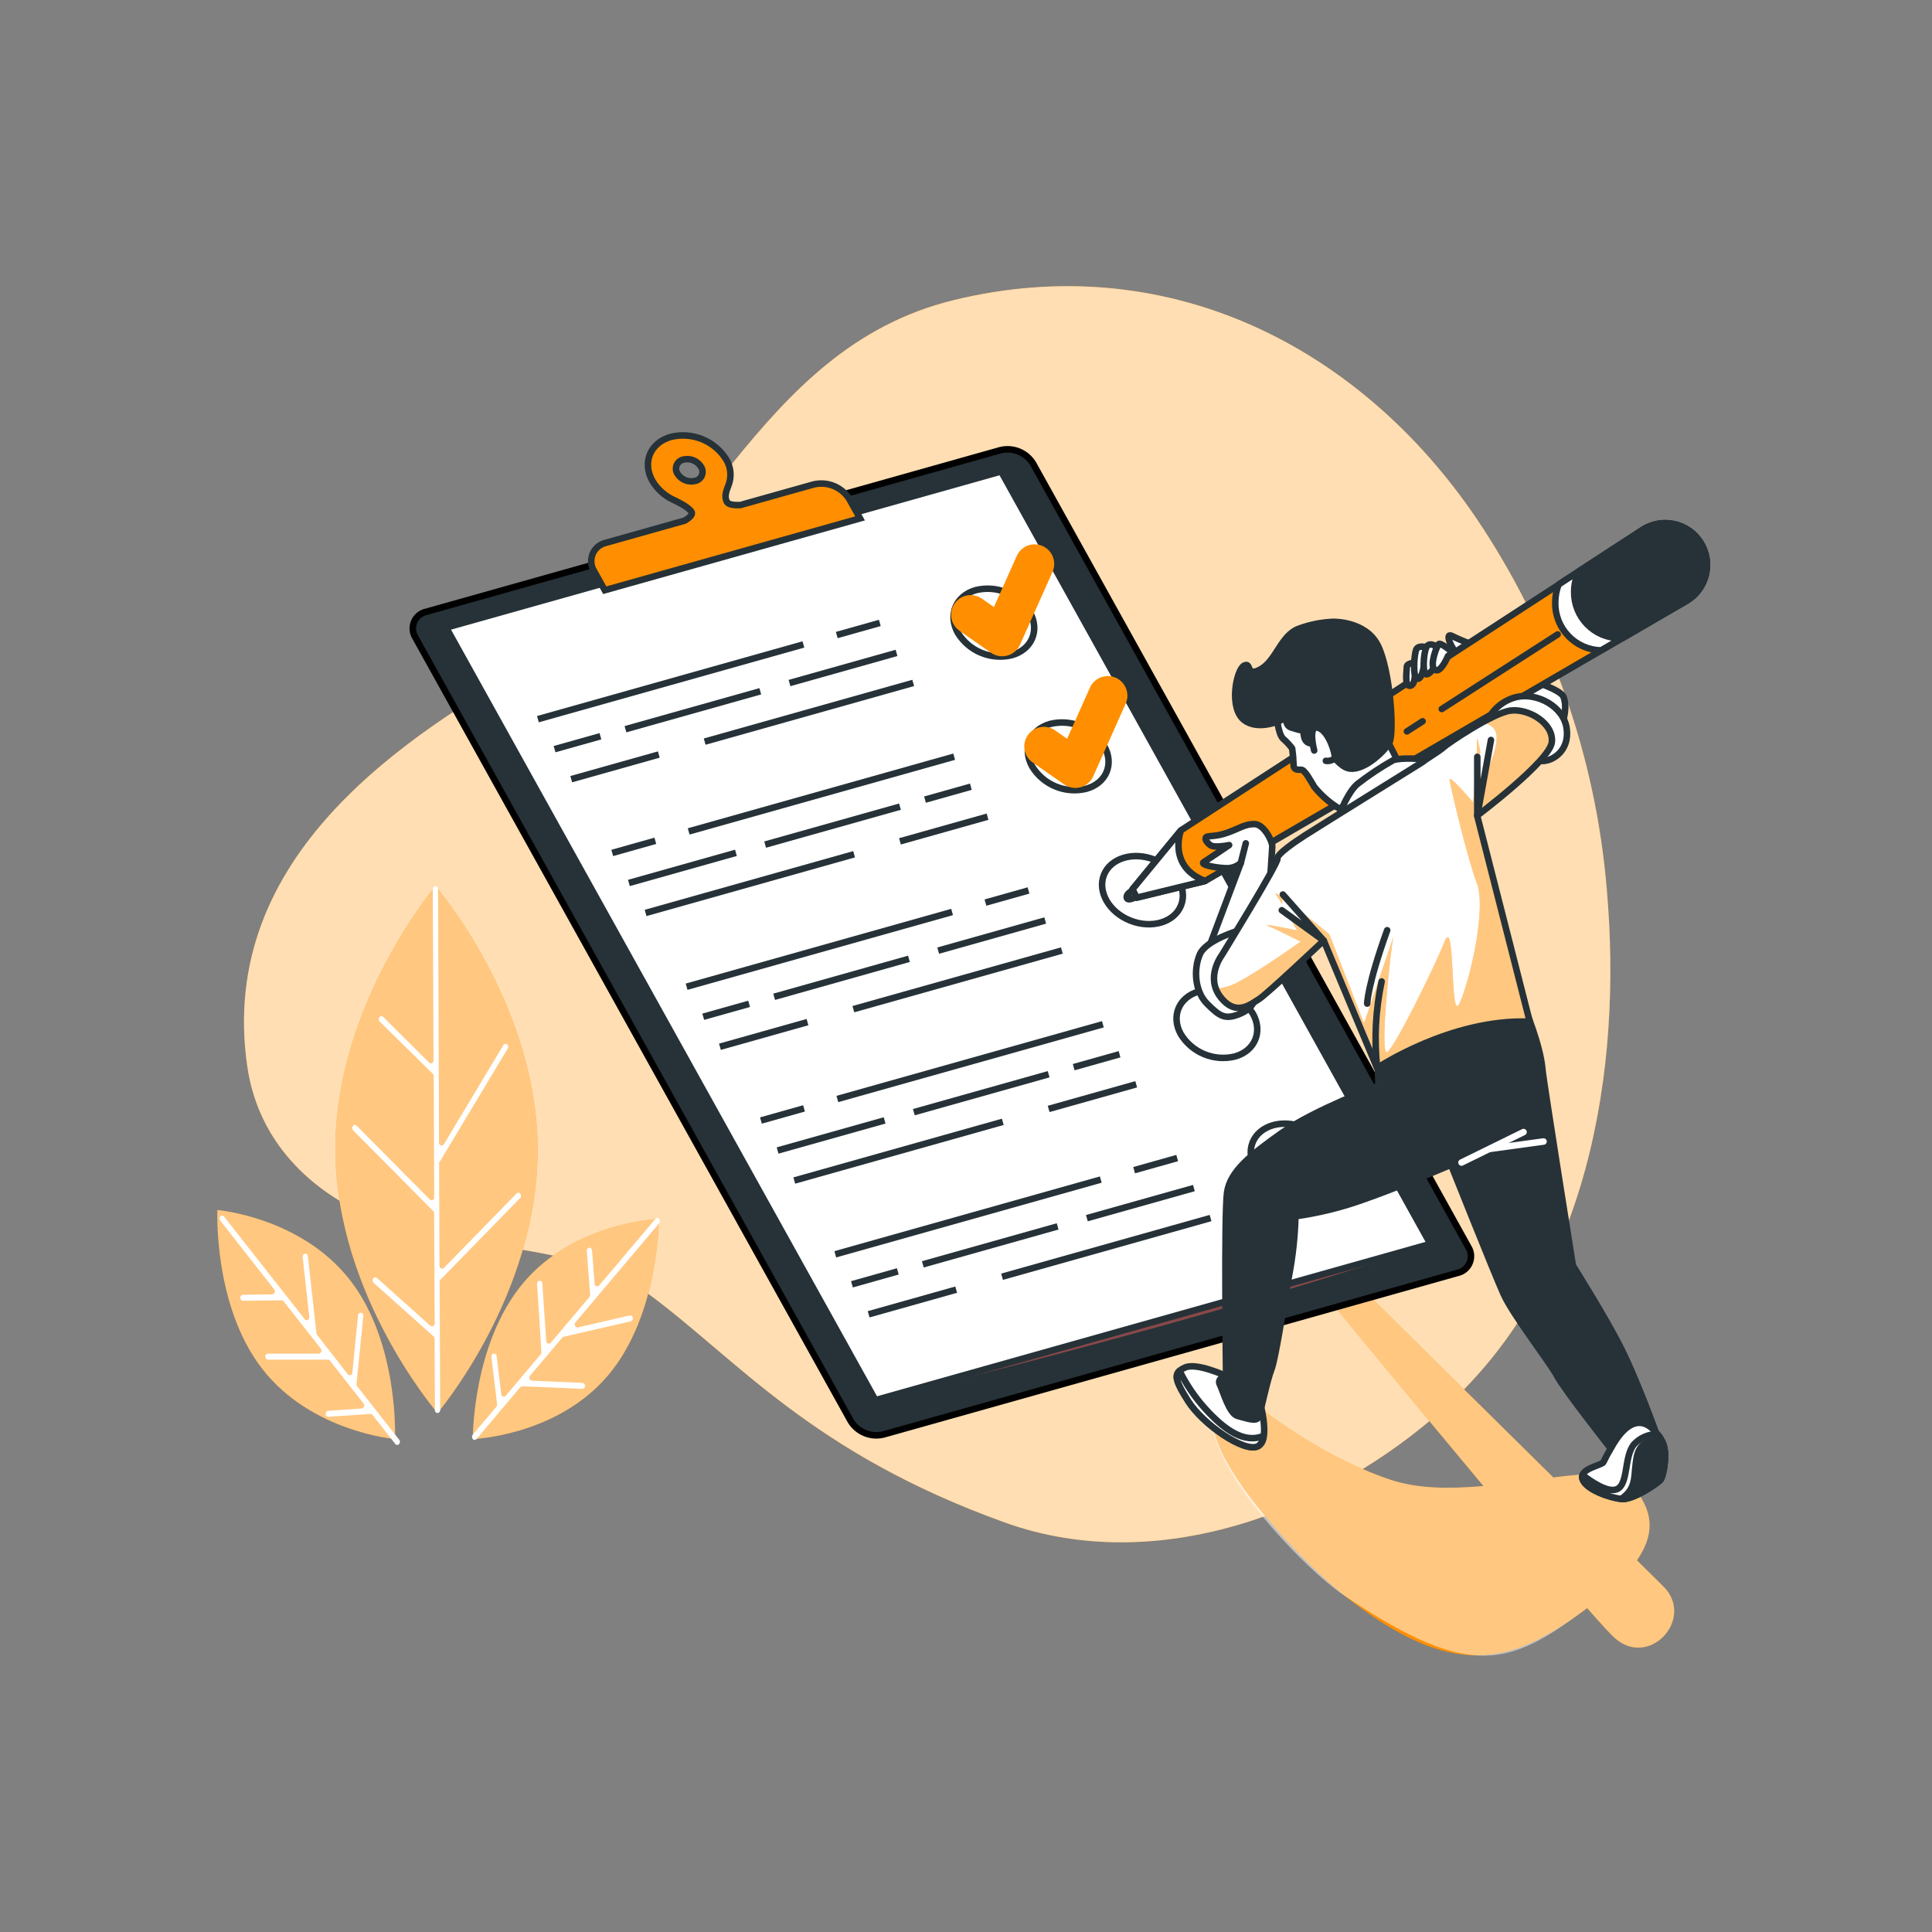 <svg width="296" height="296" viewBox="0 0 296 296" fill="none" xmlns="http://www.w3.org/2000/svg">
<rect x="0" y="0" width="296" height="296" fill="#808080" stroke="none"/>
<path d="M246.171 136.219C244.475 115.931 237.622 96.413 226.262 79.517C208.064 52.611 178.364 38.077 146.052 45.998C115.499 53.493 107.744 86.574 82.288 101.232C62.752 112.48 33.152 130.832 37.888 163.392C39.433 174.007 46.46 181.744 56.098 186.107C69.276 192.057 87.705 189.659 99.456 198.32C113.072 208.384 124.32 222.592 153.92 233.248C177.334 241.678 203.737 231.59 221.408 215.636C243.205 195.999 248.64 164.333 246.171 136.219Z" fill="#FF8F00"/>
<path opacity="0.7" d="M246.171 136.219C244.475 115.931 237.622 96.413 226.262 79.517C208.064 52.611 178.364 38.077 146.052 45.998C115.499 53.493 107.744 86.574 82.288 101.232C62.752 112.48 33.152 130.832 37.888 163.392C39.433 174.007 46.46 181.744 56.098 186.107C69.276 192.057 87.705 189.659 99.456 198.32C113.072 208.384 124.32 222.592 153.92 233.248C177.334 241.678 203.737 231.59 221.408 215.636C243.205 195.999 248.64 164.333 246.171 136.219Z" fill="white"/>
<path d="M254.82 243.028L250.795 239.05C254.146 234.195 252.701 230.62 249.824 227.328C248.089 225.345 243.555 225.647 237.984 226.363L207.2 195.952L202.464 197.728C202.464 197.728 215.275 213.327 227.275 227.671C222.29 228.115 217.276 228.121 213.12 226.736C200.688 222.592 190.624 213.712 190.624 213.712C176.416 214.896 197.728 237.984 206.016 244.496C222.592 257.52 231.401 255.152 243.17 246.379C245.283 248.794 246.811 250.457 247.456 251.008L247.58 251.115C252.885 255.519 259.722 247.876 254.82 243.028Z" fill="#FF8F00"/>
<path opacity="0.5" d="M254.82 243.028L250.795 239.05C254.146 234.195 252.701 230.62 249.824 227.328C248.089 225.345 243.555 225.647 237.984 226.363L207.2 195.952L202.464 197.728C202.464 197.728 215.275 213.327 227.275 227.671C222.29 228.115 217.276 228.121 213.12 226.736C200.688 222.592 190.624 213.712 190.624 213.712C176.416 214.896 197.278 238.606 206.016 244.496C225.552 257.65 231.401 255.152 243.17 246.379C245.283 248.794 246.811 250.457 247.456 251.008L247.58 251.115C252.885 255.519 259.722 247.876 254.82 243.028Z" fill="white"/>
<path d="M66.724 135.752C66.724 135.752 82.294 153.748 82.377 176.043C82.46 198.338 67.032 216.483 67.032 216.483C67.032 216.483 51.462 198.486 51.38 176.197C51.297 153.908 66.724 135.752 66.724 135.752Z" fill="#FF8F00"/>
<path d="M100.936 186.746C100.936 186.746 101.031 201.398 93.163 210.711C85.295 220.023 72.443 220.473 72.443 220.473C72.443 220.473 72.342 205.821 80.216 196.508C88.09 187.196 100.936 186.746 100.936 186.746Z" fill="#FF8F00"/>
<path d="M33.312 185.391C33.312 185.391 32.661 200.025 40.173 209.71C47.686 219.395 60.514 220.473 60.514 220.473C60.514 220.473 61.16 205.838 53.647 196.153C46.135 186.468 33.312 185.391 33.312 185.391Z" fill="#FF8F00"/>
<g opacity="0.5">
<path d="M66.724 135.752C66.724 135.752 82.294 153.748 82.377 176.043C82.46 198.338 67.032 216.483 67.032 216.483C67.032 216.483 51.462 198.486 51.38 176.197C51.297 153.908 66.724 135.752 66.724 135.752Z" fill="white"/>
<path d="M100.936 186.746C100.936 186.746 101.031 201.398 93.163 210.711C85.295 220.023 72.443 220.473 72.443 220.473C72.443 220.473 72.342 205.821 80.216 196.508C88.09 187.196 100.936 186.746 100.936 186.746Z" fill="white"/>
<path d="M33.312 185.391C33.312 185.391 32.661 200.025 40.173 209.71C47.686 219.395 60.514 220.473 60.514 220.473C60.514 220.473 61.16 205.838 53.647 196.153C46.135 186.468 33.312 185.391 33.312 185.391Z" fill="white"/>
</g>
<path d="M57.169 195.887C57.197 195.835 57.236 195.791 57.285 195.758C57.333 195.725 57.388 195.704 57.446 195.696C57.504 195.689 57.562 195.695 57.617 195.715C57.672 195.735 57.722 195.767 57.761 195.81L65.943 203.121C66.006 203.17 66.083 203.2 66.163 203.206C66.243 203.212 66.323 203.195 66.393 203.156C66.463 203.116 66.52 203.057 66.557 202.986C66.594 202.915 66.609 202.834 66.6 202.754L66.511 185.888C66.51 185.761 66.462 185.638 66.375 185.545L54.091 173.166C54.009 173.079 53.96 172.966 53.953 172.847C53.947 172.728 53.983 172.61 54.056 172.515C54.087 172.467 54.129 172.427 54.179 172.398C54.228 172.369 54.284 172.351 54.341 172.347C54.399 172.343 54.456 172.353 54.509 172.374C54.562 172.396 54.61 172.43 54.648 172.473L65.854 183.769C65.914 183.827 65.99 183.864 66.072 183.877C66.154 183.889 66.238 183.875 66.312 183.837C66.386 183.799 66.446 183.739 66.484 183.665C66.522 183.591 66.535 183.507 66.523 183.425L66.452 164.866C66.454 164.738 66.405 164.615 66.316 164.523L58.164 156.507C58.081 156.421 58.031 156.308 58.023 156.189C58.016 156.07 58.051 155.952 58.123 155.856C58.154 155.807 58.195 155.767 58.245 155.737C58.294 155.708 58.349 155.69 58.407 155.685C58.464 155.681 58.522 155.689 58.575 155.711C58.629 155.732 58.676 155.766 58.715 155.808L65.753 162.8C66.014 163.06 66.422 162.847 66.422 162.451L66.304 136.213C66.297 136.099 66.336 135.987 66.411 135.9C66.486 135.814 66.592 135.761 66.707 135.752C66.763 135.755 66.819 135.769 66.87 135.793C66.921 135.818 66.968 135.852 67.005 135.895C67.043 135.937 67.073 135.986 67.091 136.04C67.11 136.094 67.118 136.151 67.115 136.207L67.263 175.054C67.253 175.145 67.274 175.236 67.322 175.313C67.371 175.39 67.444 175.449 67.529 175.479C67.615 175.509 67.709 175.509 67.795 175.48C67.881 175.45 67.954 175.392 68.003 175.315L77.12 160.118C77.146 160.07 77.182 160.029 77.226 159.996C77.27 159.964 77.32 159.941 77.374 159.93C77.427 159.919 77.483 159.919 77.536 159.931C77.589 159.943 77.639 159.967 77.682 160C77.772 160.077 77.833 160.183 77.852 160.3C77.872 160.417 77.849 160.537 77.789 160.639L67.34 178.05L67.275 177.997L67.334 193.916C67.324 193.998 67.339 194.081 67.378 194.154C67.417 194.227 67.477 194.287 67.551 194.324C67.625 194.362 67.708 194.375 67.79 194.364C67.872 194.352 67.949 194.316 68.009 194.259L79.127 182.869C79.163 182.824 79.21 182.789 79.263 182.766C79.316 182.743 79.374 182.733 79.432 182.736C79.489 182.74 79.546 182.757 79.595 182.786C79.645 182.815 79.688 182.856 79.719 182.904C79.791 182.999 79.827 183.117 79.821 183.236C79.814 183.356 79.766 183.469 79.683 183.556L67.364 196.183L67.441 216.027C67.445 216.084 67.437 216.141 67.419 216.194C67.401 216.248 67.373 216.298 67.335 216.341C67.298 216.384 67.252 216.419 67.201 216.445C67.15 216.47 67.095 216.485 67.038 216.488C66.981 216.486 66.925 216.473 66.873 216.448C66.822 216.424 66.775 216.39 66.737 216.347C66.699 216.305 66.67 216.255 66.652 216.201C66.633 216.147 66.626 216.09 66.63 216.033L66.588 205.116C66.589 205.049 66.576 204.982 66.549 204.919C66.523 204.857 66.484 204.801 66.434 204.755L57.24 196.544C57.151 196.461 57.095 196.35 57.082 196.229C57.069 196.108 57.1 195.987 57.169 195.887Z" fill="white"/>
<path d="M33.744 186.356C33.782 186.313 33.829 186.279 33.882 186.257C33.935 186.235 33.993 186.226 34.05 186.23C34.108 186.234 34.163 186.251 34.213 186.28C34.262 186.309 34.304 186.349 34.336 186.397L46.685 202.109C46.946 202.446 47.437 202.198 47.384 201.748L46.371 192.584C46.35 192.469 46.375 192.351 46.441 192.255C46.506 192.158 46.606 192.091 46.721 192.068C46.776 192.064 46.833 192.07 46.886 192.088C46.939 192.105 46.989 192.133 47.031 192.171C47.073 192.208 47.107 192.253 47.131 192.303C47.155 192.354 47.168 192.409 47.171 192.465L48.497 204.406L53.28 210.545C53.332 210.609 53.402 210.655 53.482 210.677C53.561 210.699 53.645 210.696 53.723 210.668C53.8 210.64 53.867 210.588 53.914 210.521C53.961 210.453 53.985 210.373 53.984 210.29L54.855 201.529C54.857 201.472 54.87 201.417 54.894 201.365C54.918 201.314 54.952 201.268 54.994 201.23C55.036 201.192 55.085 201.163 55.138 201.144C55.192 201.125 55.248 201.117 55.305 201.12C55.419 201.142 55.52 201.207 55.586 201.302C55.652 201.397 55.679 201.515 55.66 201.629L54.624 212.025C54.61 212.154 54.646 212.283 54.724 212.386L61.171 220.597C61.243 220.692 61.28 220.809 61.275 220.928C61.269 221.047 61.222 221.16 61.142 221.248C61.104 221.292 61.057 221.326 61.004 221.348C60.952 221.371 60.894 221.38 60.837 221.377C60.78 221.373 60.724 221.357 60.674 221.328C60.624 221.3 60.582 221.26 60.55 221.213L57.069 216.779C57.031 216.728 56.982 216.688 56.925 216.661C56.868 216.634 56.806 216.622 56.743 216.625L50.32 217.069C50.263 217.069 50.207 217.057 50.155 217.036C50.102 217.014 50.055 216.982 50.014 216.942C49.974 216.902 49.943 216.854 49.921 216.802C49.899 216.749 49.888 216.693 49.888 216.636C49.876 216.521 49.91 216.405 49.981 216.313C50.053 216.222 50.157 216.161 50.273 216.145L55.417 215.79C55.498 215.774 55.573 215.738 55.635 215.685C55.697 215.632 55.745 215.564 55.773 215.487C55.801 215.41 55.808 215.327 55.795 215.246C55.781 215.166 55.747 215.09 55.695 215.026L50.539 208.461C50.503 208.415 50.457 208.378 50.405 208.352C50.353 208.327 50.295 208.313 50.237 208.313H41.049C40.935 208.304 40.829 208.25 40.754 208.164C40.679 208.078 40.64 207.966 40.647 207.851C40.643 207.794 40.65 207.737 40.668 207.683C40.686 207.629 40.715 207.58 40.752 207.537C40.789 207.494 40.835 207.459 40.886 207.433C40.937 207.408 40.992 207.393 41.049 207.389H48.793C48.882 207.386 48.968 207.358 49.042 207.308C49.116 207.258 49.174 207.188 49.21 207.107C49.246 207.025 49.258 206.935 49.245 206.847C49.232 206.758 49.194 206.676 49.136 206.608L43.453 199.368C43.417 199.32 43.37 199.281 43.317 199.255C43.264 199.228 43.205 199.214 43.145 199.214L37.225 199.297C37.168 199.294 37.113 199.28 37.061 199.255C37.01 199.23 36.964 199.196 36.926 199.154C36.888 199.111 36.859 199.062 36.84 199.008C36.821 198.955 36.813 198.898 36.816 198.841C36.812 198.784 36.818 198.727 36.835 198.673C36.853 198.618 36.881 198.568 36.917 198.525C36.954 198.481 36.999 198.445 37.05 198.419C37.101 198.393 37.156 198.378 37.213 198.373L41.712 198.314C41.795 198.302 41.873 198.268 41.939 198.215C42.004 198.163 42.055 198.094 42.085 198.016C42.115 197.937 42.124 197.853 42.11 197.77C42.097 197.687 42.062 197.609 42.008 197.544L33.744 187.007C33.668 186.915 33.626 186.8 33.626 186.681C33.626 186.562 33.668 186.447 33.744 186.356Z" fill="white"/>
<path d="M75.64 207.366C75.696 207.362 75.752 207.369 75.805 207.387C75.859 207.404 75.908 207.433 75.95 207.469C75.993 207.506 76.027 207.551 76.052 207.601C76.077 207.652 76.092 207.706 76.096 207.762L76.788 213.582C76.789 213.662 76.814 213.74 76.86 213.805C76.906 213.871 76.97 213.921 77.045 213.949C77.12 213.978 77.202 213.983 77.28 213.963C77.358 213.944 77.428 213.902 77.481 213.842L82.839 207.502C82.918 207.402 82.957 207.274 82.945 207.147L82.288 196.704C82.273 196.589 82.303 196.473 82.373 196.381C82.443 196.289 82.547 196.229 82.661 196.212C82.717 196.211 82.773 196.221 82.826 196.241C82.878 196.261 82.926 196.292 82.966 196.331C83.006 196.371 83.038 196.417 83.06 196.469C83.082 196.521 83.093 196.577 83.093 196.633L83.685 205.436C83.683 205.518 83.706 205.599 83.75 205.667C83.795 205.736 83.86 205.789 83.936 205.82C84.012 205.851 84.095 205.858 84.175 205.84C84.255 205.822 84.328 205.78 84.384 205.72L90.304 198.717C90.384 198.614 90.424 198.486 90.416 198.356L89.901 191.654C89.887 191.539 89.917 191.423 89.985 191.33C90.053 191.237 90.155 191.173 90.268 191.151C90.325 191.149 90.381 191.159 90.433 191.179C90.486 191.2 90.534 191.23 90.575 191.269C90.616 191.309 90.648 191.355 90.671 191.407C90.694 191.459 90.706 191.515 90.706 191.571L91.097 196.674C91.094 196.756 91.116 196.836 91.161 196.905C91.205 196.973 91.27 197.026 91.346 197.057C91.421 197.087 91.505 197.094 91.584 197.075C91.663 197.056 91.735 197.013 91.79 196.952L100.403 186.758C100.438 186.713 100.483 186.676 100.534 186.651C100.585 186.625 100.642 186.612 100.699 186.612C100.756 186.612 100.813 186.625 100.864 186.651C100.916 186.676 100.96 186.713 100.995 186.758C101.071 186.85 101.113 186.965 101.113 187.084C101.113 187.203 101.071 187.318 100.995 187.409L88.161 202.606C87.882 202.932 88.161 203.464 88.528 203.376L96.478 201.535C96.533 201.525 96.59 201.528 96.644 201.541C96.698 201.554 96.749 201.579 96.793 201.613C96.838 201.646 96.874 201.689 96.902 201.738C96.929 201.786 96.946 201.84 96.952 201.896C96.978 202.009 96.96 202.129 96.902 202.23C96.844 202.331 96.749 202.406 96.638 202.44L86.237 204.832L81.222 210.752C81.166 210.815 81.128 210.893 81.112 210.976C81.096 211.059 81.102 211.145 81.131 211.225C81.159 211.305 81.209 211.375 81.273 211.43C81.339 211.484 81.417 211.52 81.501 211.533L89.232 211.871C89.289 211.876 89.344 211.892 89.395 211.919C89.445 211.946 89.49 211.982 89.526 212.026C89.563 212.07 89.59 212.121 89.606 212.176C89.623 212.23 89.629 212.288 89.623 212.344C89.625 212.401 89.616 212.458 89.596 212.511C89.576 212.564 89.546 212.612 89.506 212.653C89.467 212.694 89.42 212.727 89.368 212.749C89.315 212.771 89.259 212.783 89.203 212.783L80.027 212.386C79.968 212.384 79.909 212.396 79.856 212.421C79.802 212.445 79.755 212.482 79.719 212.528L73.017 220.461C72.983 220.506 72.938 220.543 72.886 220.568C72.835 220.594 72.778 220.607 72.721 220.607C72.664 220.607 72.608 220.594 72.556 220.568C72.505 220.543 72.46 220.506 72.425 220.461C72.349 220.369 72.308 220.254 72.308 220.135C72.308 220.016 72.349 219.901 72.425 219.81L76.048 215.524C76.091 215.471 76.122 215.41 76.14 215.345C76.159 215.28 76.163 215.212 76.155 215.145L75.291 207.875C75.274 207.762 75.301 207.647 75.366 207.552C75.431 207.458 75.528 207.391 75.64 207.366Z" fill="white"/>
<path d="M223.302 195.023L135.361 219.774C134.412 220.008 133.413 219.933 132.509 219.56C131.605 219.187 130.844 218.537 130.335 217.702L63.646 97.68C63.42 97.323 63.283 96.917 63.249 96.496C63.214 96.075 63.282 95.652 63.447 95.263C63.612 94.875 63.868 94.532 64.195 94.264C64.521 93.996 64.908 93.811 65.321 93.725L153.263 68.974C154.211 68.739 155.208 68.813 156.111 69.185C157.014 69.556 157.775 70.206 158.283 71.04L224.96 191.062C225.186 191.418 225.323 191.823 225.358 192.243C225.394 192.663 225.328 193.086 225.165 193.475C225.002 193.864 224.748 194.208 224.423 194.477C224.099 194.747 223.715 194.934 223.302 195.023Z" fill="#263238" stroke="black" stroke-miterlimit="10"/>
<path d="M134.123 214.511C134.123 214.511 184.941 202.423 219.147 190.577L134.123 214.511Z" fill="#884849"/>
<path d="M219.147 190.577L134.123 214.511L68.358 96.159L153.381 72.23L219.147 190.577Z" fill="white" stroke="#263238" stroke-miterlimit="10"/>
<path d="M128.198 97.295L134.798 95.436" stroke="#263238" stroke-miterlimit="10"/>
<path d="M82.412 110.183L123.089 98.734" stroke="#263238" stroke-miterlimit="10"/>
<path d="M120.957 104.648L137.356 100.03" stroke="#263238" stroke-miterlimit="10"/>
<path d="M95.827 111.722L116.482 105.909" stroke="#263238" stroke-miterlimit="10"/>
<path d="M84.964 114.777L91.991 112.8" stroke="#263238" stroke-miterlimit="10"/>
<path d="M107.963 113.623L139.913 104.63" stroke="#263238" stroke-miterlimit="10"/>
<path d="M87.521 119.377L100.936 115.6" stroke="#263238" stroke-miterlimit="10"/>
<path d="M157.803 93.832C156.963 92.457 155.707 91.385 154.217 90.77C152.728 90.155 151.081 90.029 149.515 90.41C146.455 91.275 145.218 94.199 146.745 96.952C147.584 98.329 148.839 99.402 150.33 100.018C151.82 100.633 153.467 100.757 155.033 100.374C158.064 99.515 159.331 96.585 157.803 93.832Z" fill="white" stroke="#263238" stroke-miterlimit="10"/>
<path d="M100.403 128.819L93.802 130.678" stroke="#263238" stroke-miterlimit="10"/>
<path d="M146.188 115.931L105.512 127.381" stroke="#263238" stroke-miterlimit="10"/>
<path d="M112.752 130.66L96.354 135.278" stroke="#263238" stroke-miterlimit="10"/>
<path d="M137.883 123.586L117.228 129.399" stroke="#263238" stroke-miterlimit="10"/>
<path d="M148.746 120.531L141.719 122.508" stroke="#263238" stroke-miterlimit="10"/>
<path d="M130.856 130.879L98.911 139.872" stroke="#263238" stroke-miterlimit="10"/>
<path d="M151.303 125.125L137.883 128.902" stroke="#263238" stroke-miterlimit="10"/>
<path d="M169.194 114.333C168.355 112.956 167.099 111.882 165.609 111.267C164.119 110.652 162.471 110.527 160.906 110.911C157.845 111.77 156.608 114.7 158.135 117.423C158.973 118.801 160.229 119.875 161.719 120.49C163.21 121.106 164.857 121.23 166.423 120.845C169.478 120.01 170.721 117.08 169.194 114.333Z" fill="white" stroke="#263238" stroke-miterlimit="10"/>
<path d="M150.978 138.285L157.579 136.426" stroke="#263238" stroke-miterlimit="10"/>
<path d="M105.192 151.173L145.869 139.724" stroke="#263238" stroke-miterlimit="10"/>
<path d="M143.738 145.644L160.136 141.026" stroke="#263238" stroke-miterlimit="10"/>
<path d="M118.607 152.718L139.262 146.899" stroke="#263238" stroke-miterlimit="10"/>
<path d="M107.744 155.773L114.771 153.796" stroke="#263238" stroke-miterlimit="10"/>
<path d="M130.743 154.613L162.687 145.626" stroke="#263238" stroke-miterlimit="10"/>
<path d="M110.301 160.373L123.716 156.596" stroke="#263238" stroke-miterlimit="10"/>
<path d="M180.95 138.705C181.965 136.125 180.14 132.992 176.875 131.709C173.61 130.425 170.141 131.477 169.127 134.057C168.113 136.637 169.937 139.77 173.202 141.053C176.467 142.337 179.936 141.285 180.95 138.705Z" fill="white" stroke="#263238" stroke-miterlimit="10"/>
<path d="M123.183 169.815L116.583 171.674" stroke="#263238" stroke-miterlimit="10"/>
<path d="M168.969 156.927L128.292 168.377" stroke="#263238" stroke-miterlimit="10"/>
<path d="M135.532 171.656L119.134 176.268" stroke="#263238" stroke-miterlimit="10"/>
<path d="M160.663 164.582L140.008 170.395" stroke="#263238" stroke-miterlimit="10"/>
<path d="M171.526 161.521L164.499 163.499" stroke="#263238" stroke-miterlimit="10"/>
<path d="M153.636 171.875L121.692 180.868" stroke="#263238" stroke-miterlimit="10"/>
<path d="M174.078 166.121L160.663 169.898" stroke="#263238" stroke-miterlimit="10"/>
<path d="M191.968 155.323C191.128 153.947 189.873 152.874 188.383 152.259C186.893 151.644 185.246 151.518 183.68 151.901C180.619 152.766 179.382 155.69 180.909 158.443C181.748 159.82 183.004 160.893 184.494 161.509C185.984 162.124 187.631 162.249 189.197 161.865C192.258 161.024 193.501 158.064 191.968 155.323Z" fill="white" stroke="#263238" stroke-miterlimit="10"/>
<path d="M173.758 179.281L180.359 177.422" stroke="#263238" stroke-miterlimit="10"/>
<path d="M127.973 192.169L168.649 180.72" stroke="#263238" stroke-miterlimit="10"/>
<path d="M166.518 186.634L182.916 182.022" stroke="#263238" stroke-miterlimit="10"/>
<path d="M141.387 193.708L162.042 187.895" stroke="#263238" stroke-miterlimit="10"/>
<path d="M130.524 196.769L137.551 194.786" stroke="#263238" stroke-miterlimit="10"/>
<path d="M153.523 195.609L185.468 186.616" stroke="#263238" stroke-miterlimit="10"/>
<path d="M133.082 201.363L146.496 197.586" stroke="#263238" stroke-miterlimit="10"/>
<path d="M203.729 179.697C204.743 177.116 202.919 173.984 199.654 172.701C196.389 171.417 192.92 172.469 191.905 175.049C190.891 177.629 192.715 180.762 195.98 182.045C199.245 183.329 202.715 182.277 203.729 179.697Z" fill="white" stroke="#263238" stroke-miterlimit="10"/>
<path d="M124.598 74.237L113.421 77.38C112.575 77.416 111.645 77.351 111.385 76.919C110.793 75.806 111.551 74.764 111.787 73.781C112.061 72.648 111.885 71.453 111.296 70.448C110.433 69.034 109.142 67.931 107.611 67.3C106.079 66.668 104.386 66.542 102.777 66.937C99.639 67.825 98.373 70.827 99.936 73.645C100.702 74.946 101.852 75.98 103.227 76.605C103.227 76.605 105.494 77.617 105.95 78.434C106.193 78.866 105.559 79.375 104.914 79.76L92.867 83.152C92.413 83.248 91.988 83.452 91.63 83.747C91.272 84.042 90.99 84.419 90.809 84.847C90.628 85.274 90.554 85.739 90.591 86.202C90.629 86.664 90.778 87.111 91.026 87.504L92.654 90.428L131.767 79.423L130.139 76.492C129.577 75.575 128.735 74.861 127.739 74.456C126.742 74.05 125.642 73.973 124.598 74.237ZM104.689 70.412C105.205 70.285 105.747 70.325 106.238 70.527C106.729 70.73 107.143 71.084 107.418 71.537C107.541 71.731 107.615 71.951 107.633 72.18C107.652 72.408 107.615 72.637 107.525 72.848C107.435 73.059 107.296 73.245 107.118 73.39C106.941 73.535 106.731 73.634 106.507 73.68C105.993 73.808 105.451 73.769 104.962 73.567C104.472 73.366 104.059 73.014 103.783 72.561C103.661 72.368 103.587 72.147 103.568 71.919C103.55 71.691 103.586 71.462 103.675 71.25C103.764 71.039 103.903 70.853 104.079 70.707C104.256 70.561 104.465 70.46 104.689 70.412Z" fill="#FF8F00" stroke="#263238" stroke-miterlimit="10"/>
<path d="M148.716 94.175L153.541 97.544L158.514 86.397" stroke="#FF8F00" stroke-width="6" stroke-linecap="round" stroke-linejoin="round"/>
<path d="M159.929 114.357L164.754 117.719L169.726 106.578" stroke="#FF8F00" stroke-width="6" stroke-linecap="round" stroke-linejoin="round"/>
<path d="M239.061 111.598C239.061 111.598 240.346 108.863 239.541 106.767C238.736 104.672 223.918 101.291 223.918 101.291C223.918 101.291 220.538 101.291 220.698 103.227C220.857 105.163 233.1 112.569 234.065 113.208C235.03 113.848 238.736 115.304 239.061 111.598Z" fill="white" stroke="#263238" stroke-linecap="round" stroke-linejoin="round"/>
<path d="M225.144 98.586C224.231 98.248 223.336 97.865 222.462 97.437C221.183 96.798 222.586 99.74 223.101 99.865C223.616 99.989 224.877 100.249 224.877 100.249L225.144 98.586Z" fill="white" stroke="#263238" stroke-linecap="round" stroke-linejoin="round"/>
<path d="M180.921 127.221L173.515 136.237L174.155 137.528L184.627 134.976L258.337 92.068C259.073 91.637 259.715 91.064 260.226 90.381C260.737 89.698 261.105 88.92 261.311 88.092C261.516 87.265 261.553 86.404 261.421 85.562C261.288 84.72 260.989 83.912 260.539 83.188C260.09 82.47 259.503 81.849 258.812 81.361C258.12 80.872 257.338 80.526 256.512 80.343C255.686 80.159 254.831 80.142 253.998 80.292C253.165 80.442 252.37 80.756 251.659 81.216L180.921 127.221Z" fill="#FF8F00" stroke="#263238" stroke-linecap="round" stroke-linejoin="round"/>
<path d="M217.957 110.509L215.553 112.06" stroke="#263238" stroke-linecap="round" stroke-linejoin="round"/>
<path d="M238.647 97.201L220.893 108.626" stroke="#263238" stroke-linecap="round" stroke-linejoin="round"/>
<path d="M174.202 136.048C174.202 136.048 172.361 136.817 172.645 137.593C172.929 138.368 175.569 136.492 175.569 136.492L174.202 136.048Z" fill="#FF8F00" stroke="#263238" stroke-linecap="round" stroke-linejoin="round"/>
<path d="M173.515 136.237L174.155 137.528L184.627 134.976C178.825 132.72 180.921 127.244 180.921 127.244L173.515 136.237Z" fill="white" stroke="#263238" stroke-linecap="round" stroke-linejoin="round"/>
<path d="M260.539 83.146C260.09 82.429 259.503 81.808 258.812 81.319C258.12 80.831 257.339 80.484 256.512 80.301C255.686 80.118 254.831 80.1 253.998 80.25C253.165 80.4 252.37 80.715 251.659 81.175L238.801 89.546C238.455 90.428 238.278 91.368 238.28 92.317C238.243 94.217 238.961 96.055 240.275 97.428C241.59 98.802 243.395 99.599 245.295 99.645L258.361 92.044C259.097 91.612 259.739 91.036 260.249 90.351C260.759 89.665 261.127 88.885 261.33 88.055C261.533 87.226 261.568 86.364 261.432 85.521C261.296 84.678 260.992 83.87 260.539 83.146Z" fill="white" stroke="#263238" stroke-linecap="round" stroke-linejoin="round"/>
<path d="M260.539 83.146C260.09 82.429 259.503 81.808 258.812 81.319C258.12 80.831 257.339 80.484 256.512 80.301C255.686 80.118 254.831 80.1 253.998 80.25C253.165 80.4 252.37 80.715 251.659 81.175L241.891 87.539C241.419 88.513 241.174 89.582 241.175 90.665C241.162 91.586 241.332 92.501 241.673 93.357C242.015 94.213 242.522 94.993 243.165 95.653C243.808 96.313 244.575 96.84 245.422 97.203C246.269 97.566 247.18 97.758 248.101 97.769C248.261 97.769 248.427 97.769 248.581 97.769L258.361 92.08C259.102 91.647 259.749 91.07 260.262 90.382C260.775 89.694 261.144 88.91 261.347 88.076C261.551 87.242 261.584 86.376 261.445 85.529C261.306 84.682 260.998 83.872 260.539 83.146Z" fill="#263238" stroke="#263238" stroke-linecap="round" stroke-linejoin="round"/>
<path d="M216.968 101.528C216.968 101.528 215.535 101.528 215.535 102.179C215.535 102.83 215.156 105.139 215.985 105.074C216.814 105.009 216.743 103.559 216.814 103.049C216.885 102.54 216.968 101.528 216.968 101.528Z" fill="white" stroke="#263238" stroke-linecap="round" stroke-linejoin="round"/>
<path d="M218.531 99.172C218.531 99.172 217.252 98.775 216.956 99.563C216.66 100.35 216.364 104.091 217.252 103.991C218.14 103.89 218.336 100.551 218.531 99.172Z" fill="white" stroke="#263238" stroke-linecap="round" stroke-linejoin="round"/>
<path d="M220.502 99.367C220.502 99.367 219.022 98.088 218.531 99.172C218.04 100.255 217.939 103.316 218.531 103.316C219.123 103.316 220.011 102.037 220.206 101.35C220.354 100.698 220.452 100.035 220.502 99.367Z" fill="white" stroke="#263238" stroke-linecap="round" stroke-linejoin="round"/>
<path d="M222.592 99.959C222.592 99.959 220.721 98.385 220.425 98.68C220.129 98.977 218.945 102.008 219.833 102.617C220.721 103.227 221.846 100.504 221.846 100.504L222.592 99.959Z" fill="white" stroke="#263238" stroke-linecap="round" stroke-linejoin="round"/>
<path d="M195.555 109.301C195.555 109.301 195.763 112.456 196.603 113.196C197.111 113.636 197.57 114.131 197.971 114.67C198.087 115.473 198.158 116.281 198.184 117.092C198.184 118.039 198.817 117.932 199.368 117.932C199.918 117.932 200.842 119.708 201.369 120.561C202.373 121.801 203.572 122.869 204.921 123.722C205.868 124.249 207.449 122.248 207.449 122.248L208.183 124.356L215.66 119.513L211.977 112.35C211.76 109.867 211.004 107.461 209.763 105.299C207.656 101.51 204.814 99.379 200.078 100.77C195.342 102.161 195.555 109.301 195.555 109.301Z" fill="white" stroke="#263238" stroke-linecap="round" stroke-linejoin="round"/>
<path d="M204.204 95.271C202.439 95.348 200.695 95.697 199.036 96.307C196.272 97.283 195.591 101.131 193.181 102.511C190.772 103.89 191.802 101.327 190.594 101.99C189.387 102.653 188.185 108.709 190.766 110.432C193.347 112.154 197.142 109.917 197.142 109.917C197.142 109.917 196.799 111.101 197.829 111.468C198.452 111.674 199.086 111.846 199.729 111.983C199.729 111.983 199.551 114.055 201.102 113.877C202.653 113.7 201.28 111.296 201.28 111.296C201.28 111.296 204.21 116.979 206.454 117.672C208.698 118.364 211.966 115.256 212.824 113.877C213.682 112.498 212.996 102.682 211.101 98.894C209.207 95.105 204.204 95.271 204.204 95.271Z" fill="#263238" stroke="#263238" stroke-linecap="round" stroke-linejoin="round"/>
<path d="M201.345 114.984C201.345 114.984 200.291 110.982 201.973 111.509C203.654 112.036 204.607 115.618 204.501 116.038C204.394 116.458 203.553 116.665 203.133 116.565" fill="white"/>
<path d="M201.345 114.984C201.345 114.984 200.291 110.982 201.973 111.509C203.654 112.036 204.607 115.618 204.501 116.038C204.394 116.458 203.553 116.665 203.133 116.565" stroke="#263238" stroke-linecap="round" stroke-linejoin="round"/>
<path d="M213.511 116.435C211.548 117.538 209.672 118.788 207.899 120.176C206.123 121.757 204.53 126.493 204.53 126.493C204.53 126.493 215.376 119.122 217.27 118.074C219.164 117.027 219.585 116.494 219.585 116.494C219.585 116.494 215.618 115.908 213.511 116.435Z" fill="white" stroke="#263238" stroke-linecap="round" stroke-linejoin="round"/>
<path d="M228.109 109.988C228.568 109.176 229.191 108.47 229.94 107.916C230.688 107.361 231.545 106.97 232.455 106.767C235.515 106.122 239.559 108.218 240.026 111.598C240.494 114.978 237.931 116.594 236.32 116.594C234.71 116.594 233.26 114.339 233.26 114.339C233.26 114.339 228.109 112.403 228.109 109.988Z" fill="white" stroke="#263238" stroke-linecap="round" stroke-linejoin="round"/>
<path d="M184.947 145.904L190.103 132.211C189.527 132.727 188.781 133.014 188.007 133.016C186.717 133.016 183.662 132.537 184.455 132.052C185.249 131.566 188.315 129.476 188.315 129.476C188.315 129.476 186.066 129.962 185.42 129.476C184.775 128.991 184.455 128.346 184.935 128.186C185.414 128.026 186.385 128.186 188.155 127.54C189.925 126.895 190.731 126.256 192.181 126.256C193.631 126.256 194.922 128.831 194.922 129.636C194.922 130.441 193.791 145.739 193.791 146.384C193.791 147.029 193.791 147.674 189.606 148.16C185.42 148.645 184.787 147.674 184.947 145.904Z" fill="white" stroke="#263238" stroke-linecap="round" stroke-linejoin="round"/>
<path d="M190.103 132.211L190.867 129.204" stroke="#263238" stroke-linecap="round" stroke-linejoin="round"/>
<path d="M189.937 142.518C189.937 142.518 184.787 143.968 183.822 146.224C182.857 148.48 183.017 151.86 184.947 153.796C186.877 155.732 187.688 156.211 189.777 155.406C191.867 154.601 192.359 153.31 192.518 152.02C192.678 150.729 193.803 146.384 189.937 142.518Z" fill="white" stroke="#263238" stroke-linecap="round" stroke-linejoin="round"/>
<path d="M187.848 210.805C187.848 210.805 183.336 208.71 181.566 209.515C179.796 210.32 179.79 211.125 182.046 214.671C184.301 218.217 190.583 222.562 192.702 221.592C194.821 220.621 192.862 214.186 192.862 214.186L187.848 210.805Z" fill="white" stroke="#263238" stroke-linecap="round" stroke-linejoin="round"/>
<path d="M184.627 215.796C183.062 214.063 181.747 212.12 180.72 210.024C179.891 210.758 180.246 211.835 182.046 214.671C184.301 218.223 190.583 222.562 192.702 221.592C192.971 221.419 193.193 221.182 193.347 220.901C193.501 220.621 193.582 220.307 193.584 219.987C190.624 221.236 187.563 219.04 184.627 215.796Z" fill="white" stroke="#263238" stroke-linecap="round" stroke-linejoin="round"/>
<path d="M211.036 161.521L211.196 166.358C211.196 166.358 201.375 170.058 196.544 173.462C191.713 176.866 188.493 179.417 188.007 182.638C187.522 185.858 187.848 210.823 187.848 210.823C187.848 210.823 186.397 211.143 186.883 212.108C187.368 213.073 188.327 216.619 189.618 216.938C190.908 217.258 192.518 217.909 192.838 217.104C193.158 216.299 194.129 211.468 194.774 209.858C195.419 208.248 196.544 200.688 197.509 195.36C198.074 192.386 198.397 189.37 198.474 186.344C201.874 185.87 205.22 185.061 208.461 183.928C214.097 181.993 222.308 178.452 222.308 178.452C222.308 178.452 228.915 195.028 230.365 198.261C231.815 201.493 237.469 208.727 238.576 210.823C239.683 212.919 246.787 221.935 246.787 221.935C246.787 221.935 249.528 219.52 251.298 219.52H253.713C253.713 219.52 250.813 211.468 248.385 206.632C245.958 201.795 240.979 193.91 240.979 193.91C240.979 193.91 236.474 165.736 236.309 163.795C235.995 160.077 233.615 154.465 233.615 154.465C233.615 154.465 225.854 152.825 211.036 161.521Z" fill="#263238" stroke="#263238" stroke-linecap="round" stroke-linejoin="round"/>
<path d="M246.787 221.917C246.373 222.592 245.998 223.29 245.662 224.007C245.502 224.492 241.956 224.978 242.442 226.588C242.927 228.198 246.627 229.483 248.397 229.649C250.167 229.814 253.725 227.393 254.359 226.748C254.738 226.369 255.306 223.865 255.004 221.917C254.807 221.007 254.36 220.171 253.713 219.502C253.713 219.502 250.653 214.831 246.787 221.917Z" fill="white" stroke="#263238" stroke-linecap="round" stroke-linejoin="round"/>
<path d="M255.004 221.917C254.839 221.099 254.461 220.34 253.909 219.715C253.242 219.72 252.584 219.861 251.973 220.129C251.362 220.396 250.812 220.785 250.357 221.272C248.747 223.202 249.552 227.553 247.616 228.198C246.177 228.678 243.661 226.92 242.477 225.996C242.411 226.188 242.411 226.396 242.477 226.588C242.957 228.198 246.663 229.483 248.433 229.649C250.203 229.814 253.761 227.393 254.394 226.748C254.738 226.369 255.306 223.865 255.004 221.917Z" fill="white" stroke="#263238" stroke-linecap="round" stroke-linejoin="round"/>
<path d="M250.813 223.042C250.173 225.943 250.978 227.873 248.397 229.649C250.173 229.808 253.725 227.393 254.359 226.748C254.738 226.369 255.306 223.865 255.004 221.917C254.935 221.513 254.801 221.124 254.607 220.763H254.359C254.359 220.763 251.458 220.147 250.813 223.042Z" fill="#263238" stroke="#263238" stroke-linecap="round" stroke-linejoin="round"/>
<path d="M223.918 178.109L233.42 173.444" stroke="white" stroke-linecap="round" stroke-linejoin="round"/>
<path d="M228.269 176.019L236.48 174.889" stroke="white" stroke-linecap="round" stroke-linejoin="round"/>
<path d="M231.472 108.863C228.737 109.183 221.651 114.013 221.165 114.499C220.68 114.984 218.75 116.109 217.945 116.754C217.945 116.754 201.369 127.061 199.907 128.002C198.444 128.944 195.561 130.903 195.721 131.554C195.881 132.205 187.184 146.354 187.184 146.354C187.184 146.354 184.609 149.74 187.025 152.795C189.44 155.85 191.696 153.766 192.82 153.121C193.945 152.476 202.807 144.099 202.807 144.099L210.977 163.635C210.977 163.635 222.29 156.051 234.373 156.531L226.316 124.965C226.316 124.965 237.433 116.594 237.753 113.717C238.073 110.84 234.225 108.537 231.472 108.863Z" fill="white"/>
<path d="M231.472 108.863C230.377 108.993 228.583 109.846 226.789 110.852C227.198 110.773 227.621 110.817 228.005 110.977C228.389 111.137 228.718 111.406 228.95 111.752C230.282 113.463 227.429 118.974 227.429 118.974C227.429 118.974 226.245 111.361 226.292 113.646C226.339 115.931 225.7 122.958 225.7 122.958C225.7 122.958 221.899 118.4 222.089 119.537C222.278 120.673 224.747 131.317 226.268 135.308C227.79 139.298 225.126 150.504 223.61 153.731C222.095 156.957 223.018 140.055 221.325 144.259C219.632 148.462 213.919 160.024 212.587 161.166C211.255 162.309 213.013 145.673 213.487 143.507C212.895 145.318 208.982 156.797 208.982 156.797L203.654 143.116C203.654 143.116 194.537 135.71 195.484 137.036C196.432 138.362 198.717 142.548 198.717 142.548C198.717 142.548 193.205 141.405 194.158 141.79C195.111 142.175 199.285 144.259 199.285 144.259C199.285 144.259 190.737 150.338 188.268 151.096C187.604 151.291 186.921 151.416 186.231 151.469C186.409 151.965 186.667 152.429 186.995 152.843C189.41 155.903 191.666 153.813 192.791 153.168C193.916 152.523 202.778 144.146 202.778 144.146L210.947 163.682C210.947 163.682 222.261 156.099 234.343 156.578L226.286 125.013C226.286 125.013 237.404 116.642 237.724 113.765C238.043 110.888 234.225 108.537 231.472 108.863Z" fill="#FF8F00"/>
<path opacity="0.5" d="M231.472 108.863C230.377 108.993 228.583 109.846 226.789 110.852C227.198 110.773 227.621 110.817 228.005 110.977C228.389 111.137 228.718 111.406 228.95 111.752C230.282 113.463 227.429 118.974 227.429 118.974C227.429 118.974 226.245 111.361 226.292 113.646C226.339 115.931 225.7 122.958 225.7 122.958C225.7 122.958 221.899 118.4 222.089 119.537C222.278 120.673 224.747 131.317 226.268 135.308C227.79 139.298 225.126 150.504 223.61 153.731C222.095 156.957 223.018 140.055 221.325 144.259C219.632 148.462 213.919 160.024 212.587 161.166C211.255 162.309 213.013 145.673 213.487 143.507C212.895 145.318 208.982 156.797 208.982 156.797L203.654 143.116C203.654 143.116 194.537 135.71 195.484 137.036C196.432 138.362 198.717 142.548 198.717 142.548C198.717 142.548 193.205 141.405 194.158 141.79C195.111 142.175 199.285 144.259 199.285 144.259C199.285 144.259 190.737 150.338 188.268 151.096C187.604 151.291 186.921 151.416 186.231 151.469C186.409 151.965 186.667 152.429 186.995 152.843C189.41 155.903 191.666 153.813 192.791 153.168C193.916 152.523 202.778 144.146 202.778 144.146L210.947 163.682C210.947 163.682 222.261 156.099 234.343 156.578L226.286 125.013C226.286 125.013 237.404 116.642 237.724 113.765C238.043 110.888 234.225 108.537 231.472 108.863Z" fill="white"/>
<path d="M231.472 108.863C228.737 109.183 221.651 114.013 221.165 114.499C220.68 114.984 218.75 116.109 217.945 116.754C217.945 116.754 201.369 127.061 199.907 128.002C198.444 128.944 195.561 130.903 195.721 131.554C195.881 132.205 187.184 146.354 187.184 146.354C187.184 146.354 184.609 149.74 187.025 152.795C189.44 155.85 191.696 153.766 192.82 153.121C193.945 152.476 202.807 144.099 202.807 144.099L210.977 163.635C210.977 163.635 222.29 156.051 234.373 156.531L226.316 124.965C226.316 124.965 237.433 116.594 237.753 113.717C238.073 110.84 234.225 108.537 231.472 108.863Z" stroke="#263238" stroke-linecap="round" stroke-linejoin="round"/>
<path d="M210.995 163.635C210.523 159.204 210.753 154.727 211.676 150.368L210.995 163.635Z" fill="white"/>
<path d="M210.995 163.635C210.523 159.204 210.753 154.727 211.676 150.368" stroke="#263238" stroke-linecap="round" stroke-linejoin="round"/>
<path d="M209.467 153.766C209.467 153.766 209.467 151.043 212.528 142.518L209.467 153.766Z" fill="white"/>
<path d="M209.467 153.766C209.467 153.766 209.467 151.043 212.528 142.518" stroke="#263238" stroke-linecap="round" stroke-linejoin="round"/>
<path d="M196.544 137.048L202.825 144.128L196.384 139.457" fill="white"/>
<path d="M196.544 137.048L202.825 144.128L196.384 139.457" stroke="#263238" stroke-linecap="round" stroke-linejoin="round"/>
<path d="M226.333 115.949V124.965L228.429 113.374" fill="white"/>
<path d="M226.333 115.949V124.965L228.429 113.374" stroke="#263238" stroke-linecap="round" stroke-linejoin="round"/>
<path d="M213.582 143.264C213.558 143.329 213.54 143.397 213.529 143.465C213.6 143.264 213.623 143.187 213.582 143.264Z" fill="#263238"/>
</svg>
